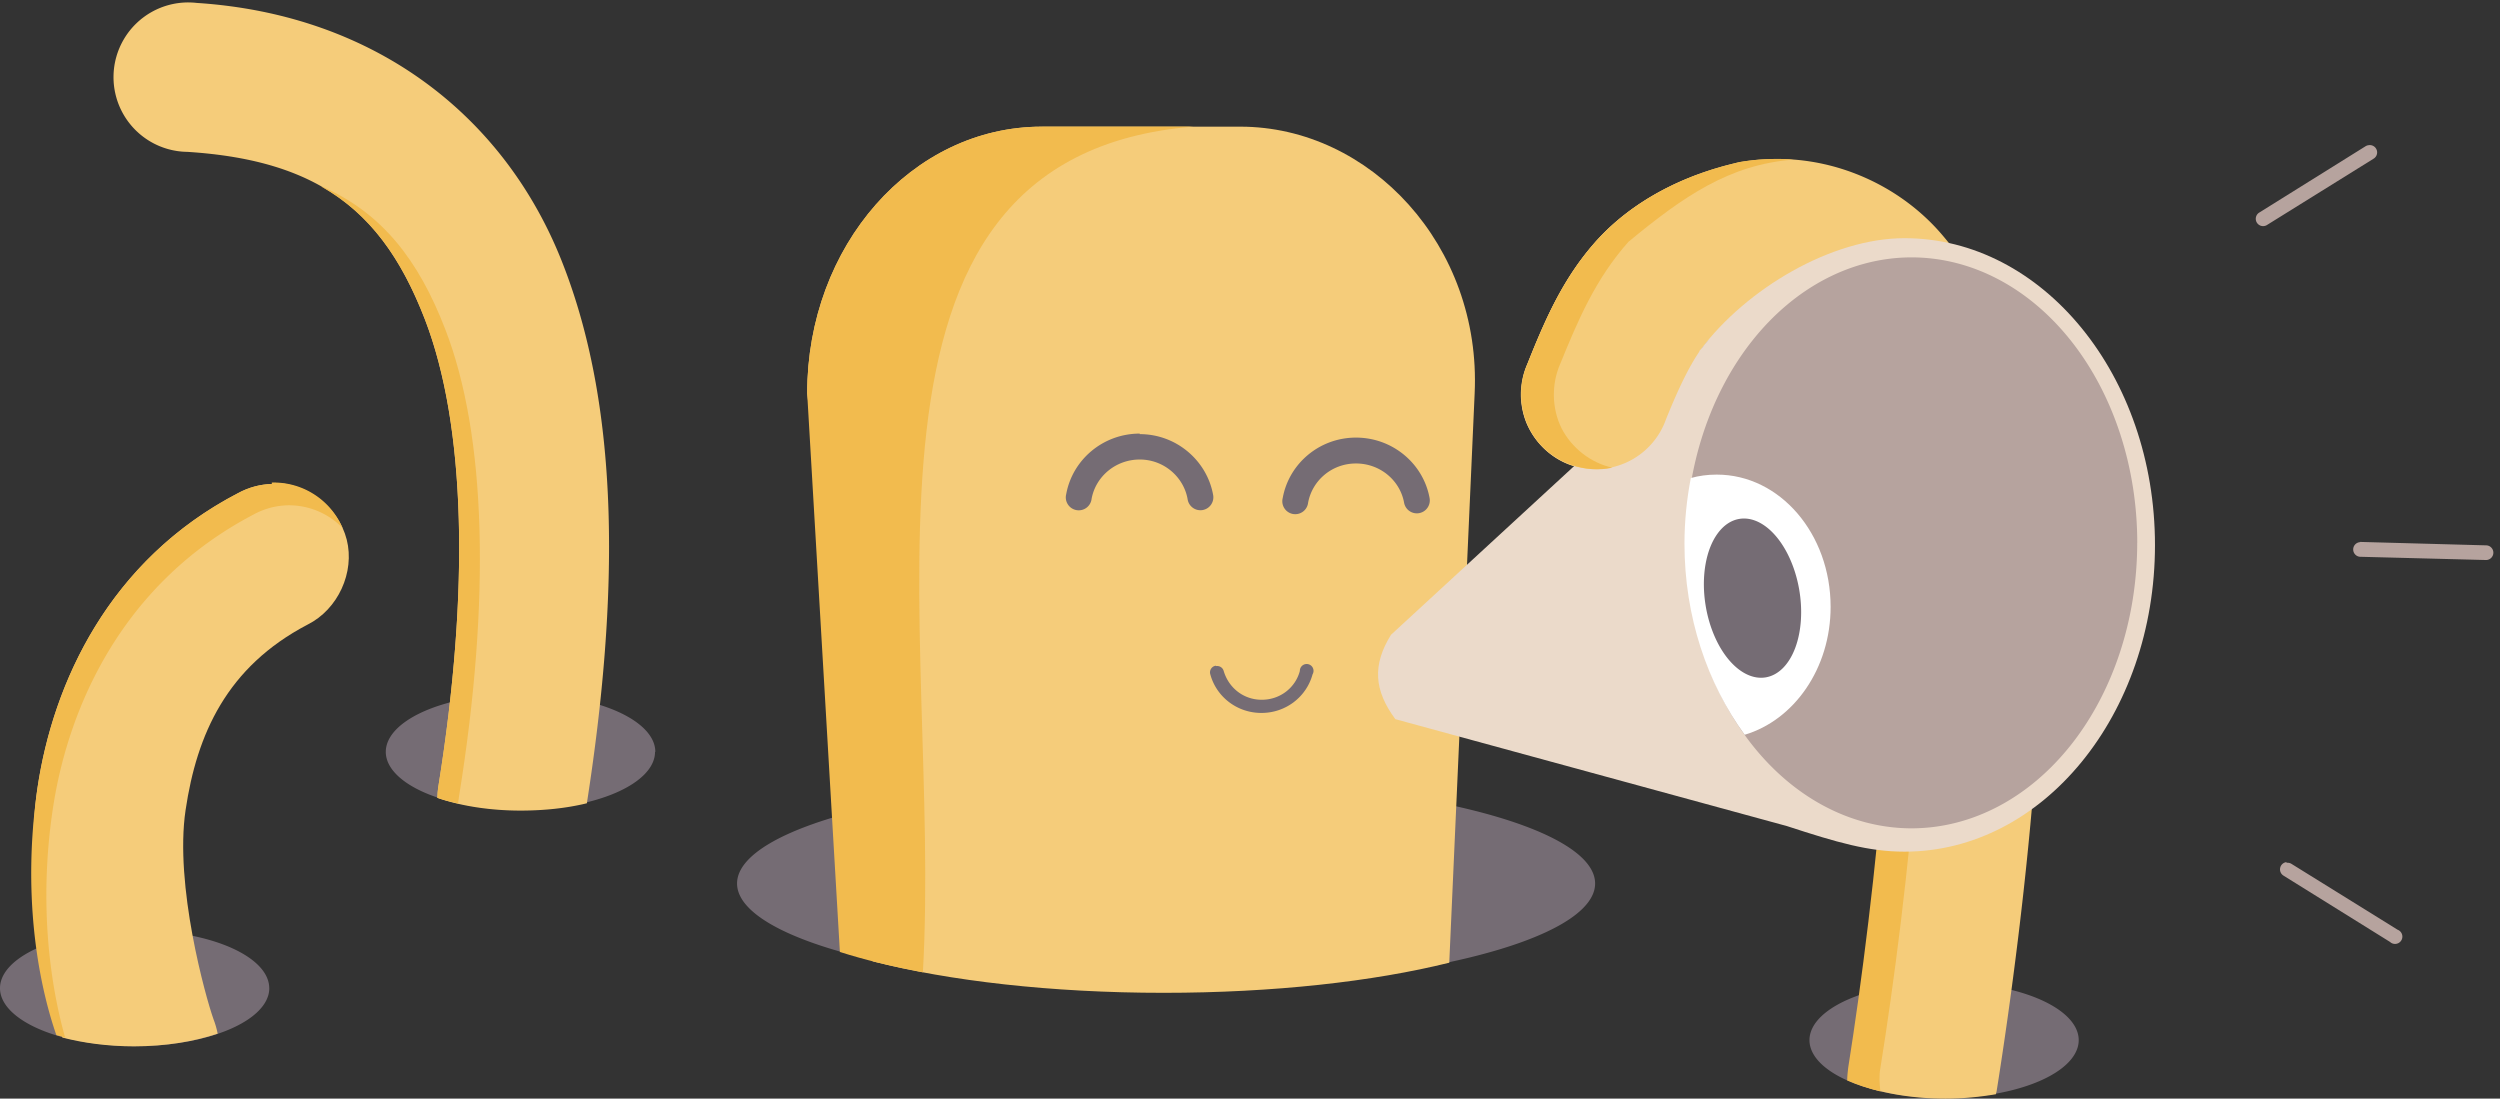 <svg xmlns="http://www.w3.org/2000/svg" width="512" height="225">
  <rect width="100%" height="100%" fill="#333333" stroke="none"/>
  <path fill="#756c74" d="M134.15 153.98a27.57 11.88 0 0 1-55.14 0 27.57 11.88 0 1 1 55.2 0zm-79 48.4a27.57 11.88 0 0 1-55.15 0 27.57 11.88 0 1 1 55.14 0zm370.57 10.64a27.57 11.88 0 0 1-55.14 0 27.57 11.88 0 1 1 55.14 0zm-99.04-32.08a87.86 21.45 0 0 1-175.73 0 87.86 21.45 0 1 1 175.73 0z"/>
  <path fill="#f5cc7a" d="M361.97 32.6c-1.98.07-3.97.3-5.97.66l-.43.1-.4.1c-11.76 2.82-21.6 8.43-28.4 16.06-6.78 7.64-10.43 16.22-13.96 25.06-1.6 3.76-1.7 8.2-.2 12 1.6 3.82 4.7 6.95 8.5 8.47 3.9 1.53 8.3 1.42 12-.28s6.8-4.97 8.2-8.85c3.2-8.02 5.9-13.12 8.5-16.07 2.6-2.87 5.3-4.78 12.2-6.5 6.4-1.1 8.4-.05 12.4 4.63 4.1 4.8 8.6 14.67 11.3 27.8 5.4 26.24-1.6 88.83-7.02 122.9-.15.84-.24 1.7-.24 2.54 5 2.3 12.1 3.78 20 3.78 3.65 0 7.1-.36 10.3-.9l.15-.58c5.9-36.94 13.4-101.64 6.8-133.87-3.3-16.12-8.45-30.53-18.04-41.66-8.4-9.8-21.6-16-35.5-15.4zM38.77.5a15.3 15.3 0 0 0-.44 30.6c27.56 1.74 40.34 12.7 48.7 34.35 8.33 21.67 9.2 55.38 2.76 95.56a15.3 15.3 0 0 0-.2 2.4c4.6 1.6 10.6 2.6 17 2.6 4.9 0 9.5-.5 13.6-1.5 6.6-42.4 6.8-80-4.7-109.9C103.9 24.2 77.2 3 40.3.6a15.3 15.3 0 0 0-1.6-.1z"/>
  <path fill="#f5cc7a" d="M55.67 99.12c-2.4.07-4.78.72-6.9 1.87-26.38 13.7-37.92 38.8-41.12 60.5-2.65 18.1 1.35 38.3 5.12 51 4.25 1.1 9.28 1.8 14.68 1.8 6.47 0 12.42-1 17.13-2.6-.2-1-.48-2-.87-3-1.6-4.5-8-27.4-5.7-42.8 2.3-15.48 8.4-29.3 25-37.98 6.2-3.1 9.7-10.7 8-17.4-1.7-6.7-8.3-11.77-15.2-11.6z"/>
  <path fill="#f5cc7a" d="M213.38 25.94c-26.62 0-48.07 24.37-48.07 54.62l13.4 116.32c15.7 4 36.6 6.45 59.6 6.45 22.5 0 43-2.32 58.5-6.17l5.2-116.6c1.4-30.22-21.4-54.62-48-54.62h-40.6z"/>
  <path fill="#f2bb4e" d="M213.38 25.94c-26.62 0-48.07 24.37-48.07 54.62l6.7 114.4c5 1.6 10.7 2.98 17 4.17 4-70.88-20.5-167 55.4-173.2h-30.9z"/>
  <path fill="#f2bb4e" d="M372.45 62.96c-1.14 0-2.43.1-4.02.38 2.02.64 3.64 2.1 5.84 4.64 4.12 4.8 8.55 14.67 11.24 27.8 5.4 26.24-1.6 88.83-7 122.9-.1.86-.2 1.73-.2 2.6 2 .88 4.3 1.64 6.8 2.24-.2-1.6-.3-3.23 0-4.83 5.5-34.1 12.5-96.7 7.1-123-2.7-13.1-7.1-23-11.2-27.8-3-3.5-4.9-5-8.3-5z"/>
  <path fill="#ebdaca" d="M390.04 48.78c-14.94 0-32.36 10.34-41.74 22.8L284.88 130c-3.83 6.17-3.5 11.34.88 17.28l80.2 21.9c10.3 3.37 16.75 5.24 24.08 5.24 28.35 0 51.3-28.08 51.3-62.78s-22.95-62.86-51.3-62.86z"/>
  <path fill="#b6a39e" d="M437.7 111.18a46.2 58.45 0 0 1-92.42 0 46.2 58.45 0 1 1 92.43 0z"/>
  <path fill="#fff" d="M351.53 97.2c-1.82 0-3.55.23-5.25.7-.83 4.3-1.3 8.82-1.3 13.44 0 15.02 4.7 28.63 12.33 39.14 10.1-3 17.6-13.56 17.6-26.2 0-14.97-10.4-27.08-23.3-27.08z"/>
  <path fill="#756c74" d="M368.44 120.54a16.45 9.72 80.55 1 1-19.17 3.2 16.45 9.72 80.55 0 1 19.17-3.2z"/>
  <path fill="#756c74" d="M233.42 88.8c-7.5 0-13.78 5.34-15.06 12.4a2.65 2.65 0 1 0 5.2.95c.83-4.53 4.9-8.04 9.86-8.04 4.97 0 9 3.6 9.8 8.1a2.65 2.65 0 1 0 5.22-.9c-1.28-7-7.53-12.4-15.02-12.4zm15.55 47.54a1.38 1.38 0 0 0-1.1 1.77c1.25 4.6 5.47 7.9 10.47 7.9 5 0 9.22-3.3 10.47-7.9a1.4 1.4 0 1 0-2.6-.7c-.9 3.4-4 5.9-7.8 5.9s-6.8-2.5-7.8-5.9a1.38 1.38 0 0 0-1.5-1zm28.73-46.72c-7.48 0-13.73 5.33-15 12.38a2.65 2.65 0 1 0 5.2.96c.83-4.53 4.84-8.04 9.8-8.04 4.98 0 9.04 3.5 9.86 8.04a2.65 2.65 0 1 0 5.22-.96c-1.28-7.05-7.58-12.38-15.07-12.38z"/>
  <path fill="#f2bb4e" d="M55.67 99.12a15.3 15.3 0 0 0-6.9 1.87c-26.37 13.7-37.9 38.8-41.1 60.5-3.1 21.1-.05 39.2 3.87 50.5.6.2 1.2.3 1.8.5-3.22-11.4-5.32-27.8-2.57-46.5 3.2-21.8 14.74-46.8 41.13-60.6a15.3 15.3 0 0 1 6.88-1.9 15.3 15.3 0 0 1 11.38 4.64 15.3 15.3 0 0 0-14.5-9.3z"/>
  <path fill="#f5cc7a" d="M348.02 35.67c-8.6 3.13-15.93 7.85-21.28 13.87-6.78 7.64-10.43 16.22-13.97 25.06a15.3 15.3 0 1 0 28.4 11.34c2.55-6.35 4.75-10.85 6.85-13.92V35.67z"/>
  <path fill="#f2bb4e" d="M356 33.26l-.43.1-.4.1c-11.76 2.82-21.6 8.43-28.4 16.06-6.78 7.64-10.43 16.22-13.96 25.06-2.3 5.15-1.4 11.55 2.2 15.9 3.6 4.38 9.7 6.5 15.2 5.3-4.4-.97-8.3-4-10.4-8.06-2-4.04-2.1-9-.3-13.14 3.6-8.84 7.2-17.42 14-25.06 11.2-9.26 20.7-15.85 33.8-16.83-3.8-.3-7.6-.1-11.1.5z"/>
  <path fill="#b6a39e" d="M483.4 111.03a1.5 1.5 0 1 0 .07 3l25.62.66a1.5 1.5 0 1 0 .1-3l-25.7-.7a1.5 1.5 0 0 0-.2 0zm1.76-81.3a1.5 1.5 0 0 0-.66.2L462.75 43.5a1.5 1.5 0 1 0 1.56 2.56l21.8-13.56a1.5 1.5 0 0 0-.9-2.78zm-16.88 146.83a1.5 1.5 0 0 0-.6 2.78l21.8 13.57a1.5 1.5 0 1 0 1.55-2.5l-21.75-13.5a1.5 1.5 0 0 0-1-.2z"/>
  <path fill="#f2bb4e" d="M65.84 38.22c9.92 5.64 16.33 14.6 21.2 27.22 8.34 21.66 9.2 55.38 2.74 95.56-.12.8-.2 1.6-.2 2.4 1.32.45 2.75.83 4.23 1.16.1-.5.1-.98.2-1.47 6.5-40.2 5.6-73.9-2.8-95.6-5.5-14.3-13-23.9-25.3-29.3z"/>
</svg>
